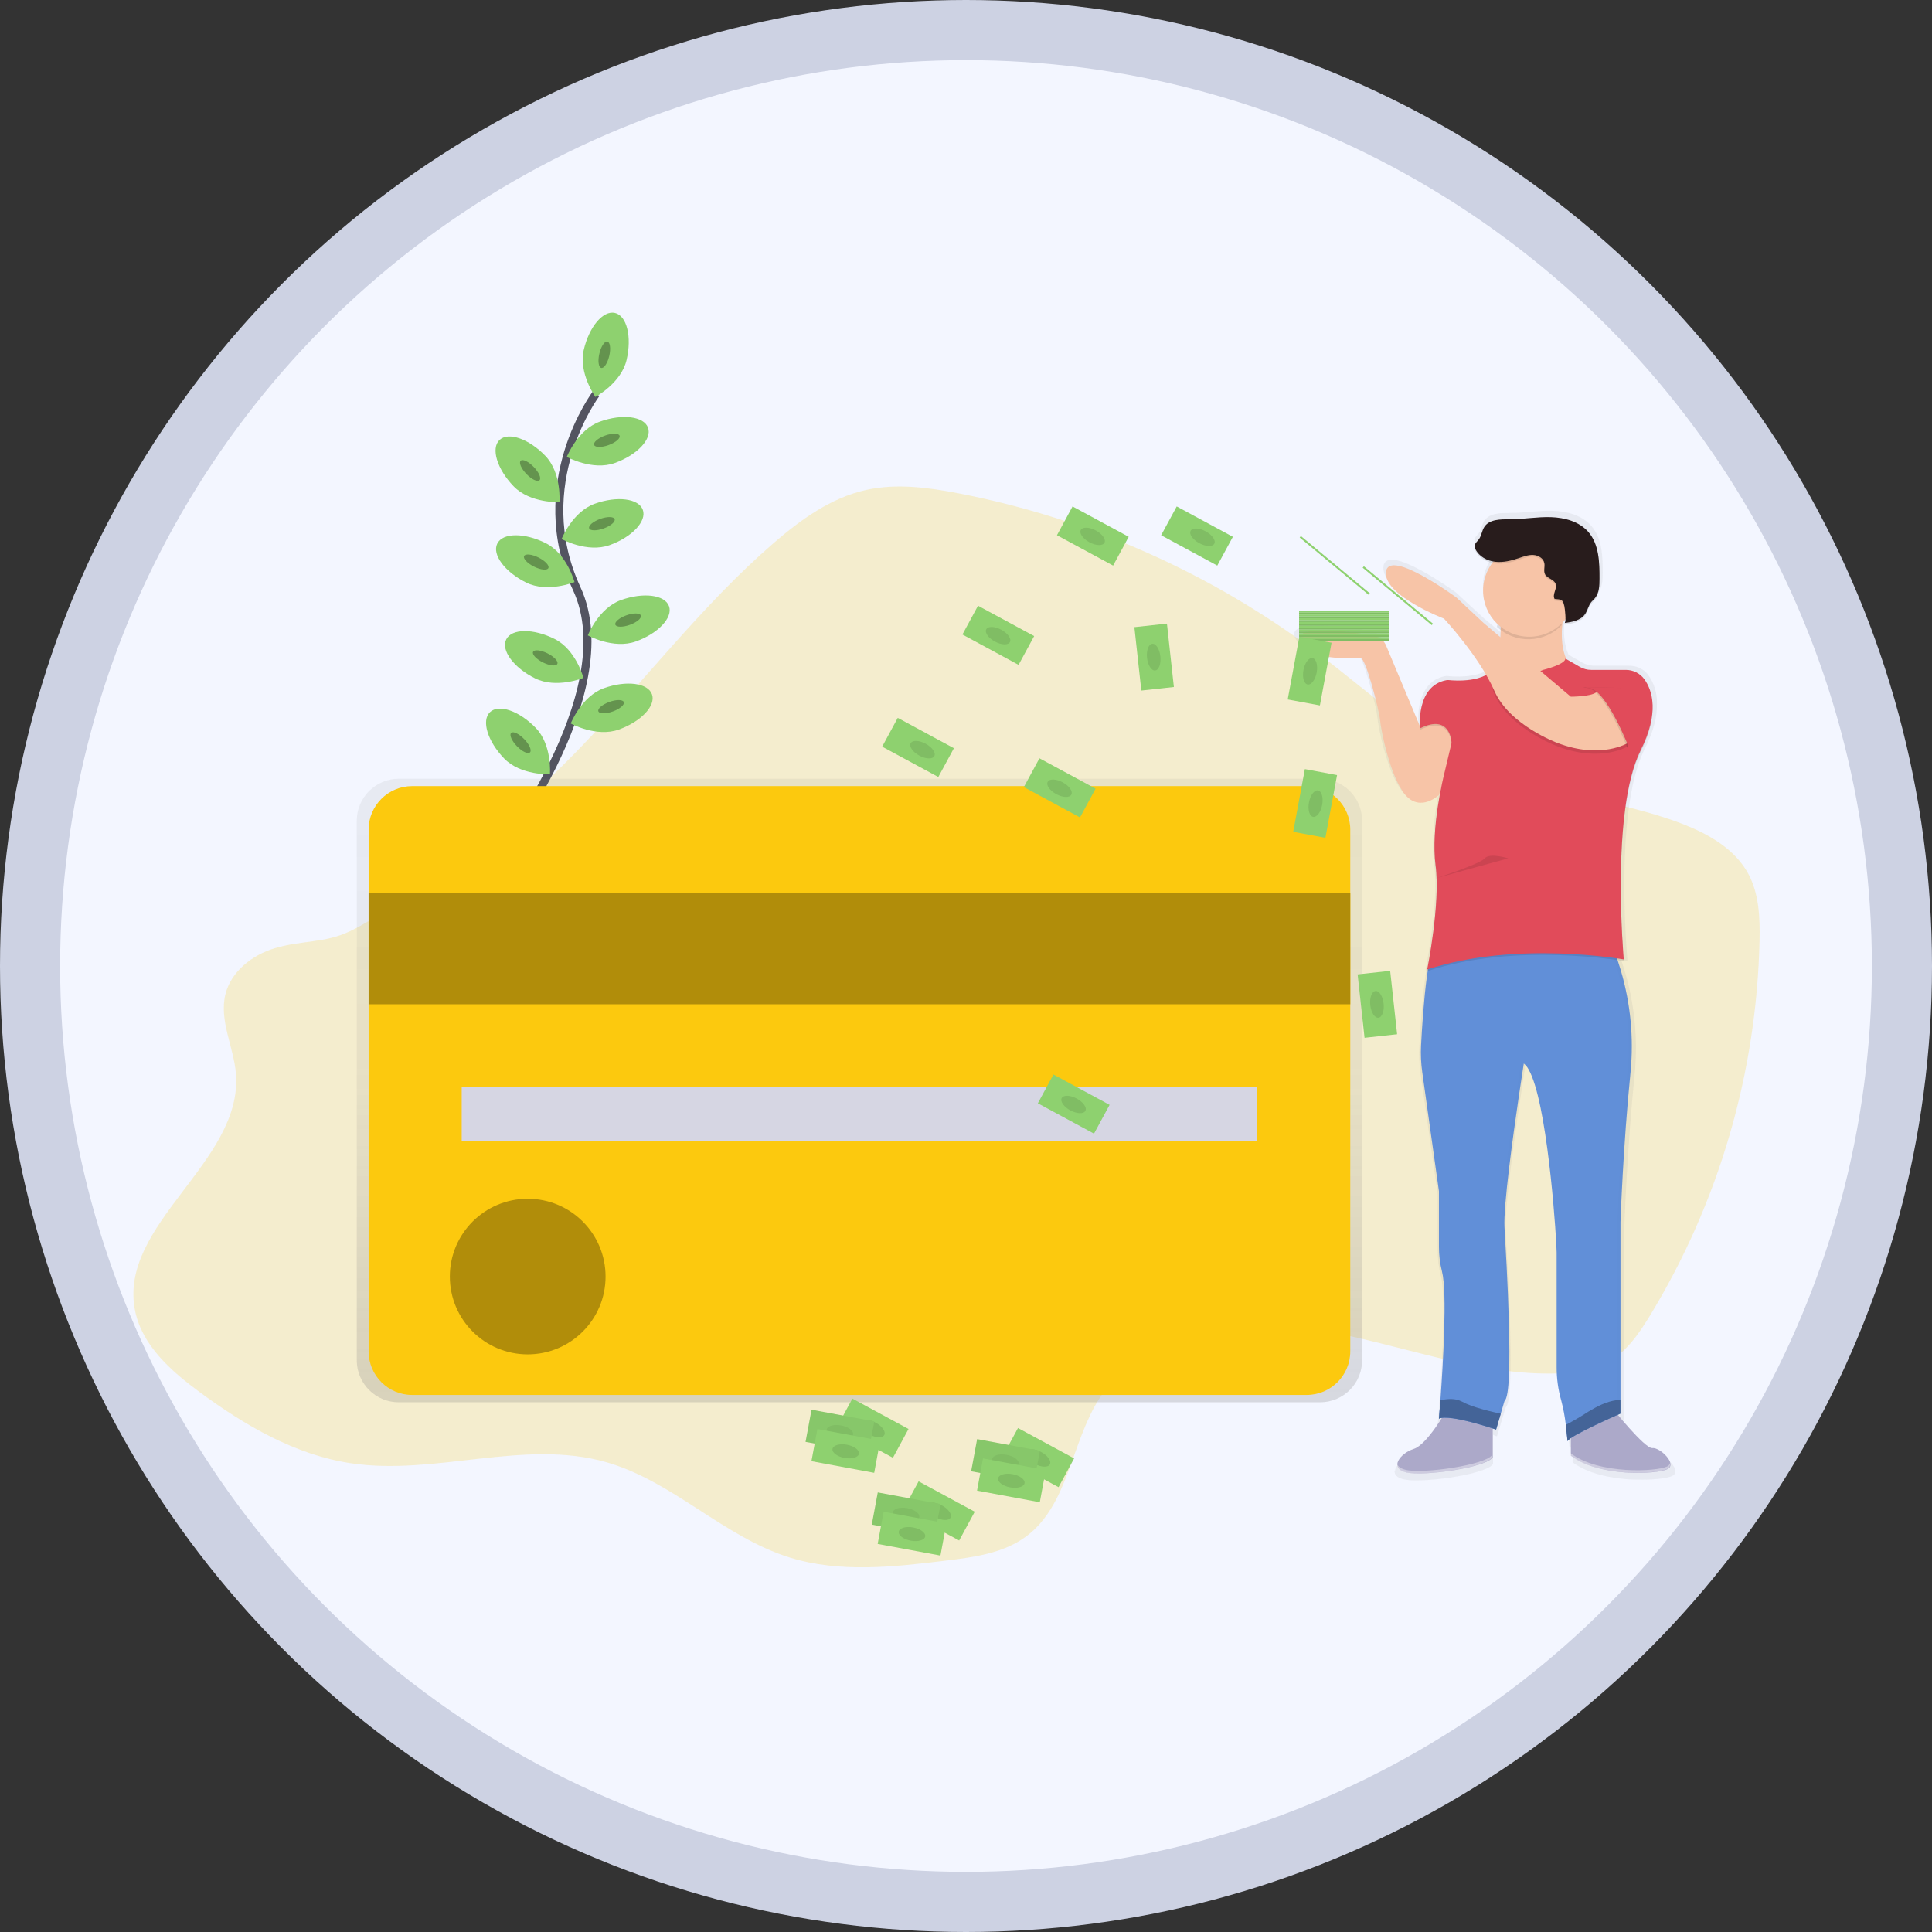<svg width="482" height="482" viewBox="0 0 482 482" fill="none" xmlns="http://www.w3.org/2000/svg">
<rect x="0" y="0" width="482" height="482" fill="#333333" stroke="none"/>
<circle cx="241" cy="241" r="233.5" fill="#F3F6FF" stroke="#CDD2E3" stroke-width="15"/>
<mask id="mask0" mask-type="alpha" maskUnits="userSpaceOnUse" x="15" y="15" width="452" height="452">
<circle cx="241" cy="241" r="226" fill="#F3F6FF"/>
</mask>
<g mask="url(#mask0)">
<g clip-path="url(#clip0)">
<path opacity="0.2" d="M68.51 236.576C62.894 238.272 57.637 242.376 56.234 248.071C54.63 254.616 58.33 261.213 58.865 267.932C60.592 289.949 29.247 305.483 33.718 327.109C35.494 335.709 42.67 342.034 49.742 347.26C61.07 355.605 73.639 362.978 87.558 365.058C108.684 368.221 130.758 358.926 151.292 364.8C167.855 369.54 180.529 383.43 196.978 388.556C209.498 392.459 222.988 390.921 235.995 389.34C243.01 388.49 250.357 387.509 256.017 383.303C266.538 375.475 267.2 360.016 274.245 348.938C285.126 331.854 308.984 328.498 328.988 331.819C348.992 335.139 368.418 343.313 388.685 342.647C393.016 342.503 397.453 341.916 401.232 339.791C405.826 337.211 408.93 332.664 411.675 328.165C428.827 299.94 438.242 267.701 438.974 234.688C439.092 229.016 438.89 223.097 436.22 218.09C432.845 211.756 426.098 207.967 419.382 205.417C403.253 199.285 385.436 198.282 369.632 191.365C354.389 184.693 342.044 172.993 328.769 162.965C302.315 143.022 271.653 129.377 239.121 123.072C231.497 121.6 223.584 120.548 216.009 122.248C207.28 124.206 199.757 129.642 192.993 135.495C174.996 151.063 160.573 170.272 143.989 187.334C132.548 199.101 120.09 209.836 106.76 219.413C100.622 223.833 94.099 229.081 87.26 232.349C80.999 235.337 75.129 234.583 68.51 236.576Z" fill="#FCC90E"/>
<path d="M148.728 98.212C148.728 98.212 131.784 120.697 143.905 146.906C156.027 173.115 122.779 215.226 122.779 215.226" stroke="#535461" stroke-width="2" stroke-miterlimit="10"/>
<path d="M156.325 89.797C154.979 95.584 148.539 99.031 148.539 99.031C148.539 99.031 144.287 93.095 145.633 87.309C146.979 81.522 150.455 77.387 153.419 78.075C156.382 78.762 157.671 84.01 156.325 89.797Z" fill="#8ED16F"/>
<path d="M151.999 88.788C152.423 86.972 152.213 85.371 151.532 85.212C150.85 85.054 149.955 86.398 149.531 88.215C149.108 90.031 149.318 91.633 149.999 91.791C150.681 91.95 151.576 90.605 151.999 88.788Z" fill="#8ED16F"/>
<path opacity="0.3" d="M151.999 88.788C152.423 86.972 152.213 85.371 151.532 85.212C150.85 85.054 149.955 86.398 149.531 88.215C149.108 90.031 149.318 91.633 149.999 91.791C150.681 91.95 151.576 90.605 151.999 88.788Z" fill="black"/>
<path d="M153.397 115.506C147.803 117.521 141.406 113.991 141.406 113.991C141.406 113.991 144.081 107.196 149.679 105.186C155.277 103.175 160.639 103.872 161.669 106.701C162.699 109.531 158.991 113.491 153.397 115.506Z" fill="#8ED16F"/>
<path d="M151.825 111.045C153.58 110.411 154.81 109.364 154.572 108.707C154.334 108.049 152.719 108.031 150.964 108.665C149.209 109.299 147.979 110.346 148.217 111.003C148.455 111.66 150.071 111.679 151.825 111.045Z" fill="#8ED16F"/>
<path opacity="0.3" d="M151.825 111.045C153.58 110.411 154.81 109.364 154.572 108.707C154.334 108.049 152.719 108.031 150.964 108.665C149.209 109.299 147.979 110.346 148.217 111.003C148.455 111.66 150.071 111.679 151.825 111.045Z" fill="black"/>
<path d="M152.095 135.994C146.501 138.009 140.104 134.479 140.104 134.479C140.104 134.479 142.779 127.684 148.377 125.674C153.975 123.663 159.337 124.36 160.367 127.189C161.397 130.019 157.689 133.984 152.095 135.994Z" fill="#8ED16F"/>
<path d="M150.588 131.842C152.345 131.211 153.576 130.165 153.339 129.507C153.102 128.849 151.486 128.828 149.73 129.46C147.974 130.092 146.742 131.137 146.979 131.795C147.216 132.453 148.832 132.474 150.588 131.842Z" fill="#8ED16F"/>
<path opacity="0.3" d="M150.588 131.842C152.345 131.211 153.576 130.165 153.339 129.507C153.102 128.849 151.486 128.828 149.73 129.46C147.974 130.092 146.742 131.137 146.979 131.795C147.216 132.453 148.832 132.474 150.588 131.842Z" fill="black"/>
<path d="M158.631 160.03C153.037 162.045 146.641 158.515 146.641 158.515C146.641 158.515 149.315 151.721 154.913 149.71C160.512 147.699 165.873 148.396 166.904 151.225C167.934 154.055 164.225 158.029 158.631 160.03Z" fill="#8ED16F"/>
<path d="M157.126 155.889C158.882 155.257 160.114 154.212 159.877 153.554C159.64 152.896 158.024 152.875 156.267 153.507C154.511 154.139 153.279 155.184 153.516 155.842C153.753 156.5 155.369 156.521 157.126 155.889Z" fill="#8ED16F"/>
<path opacity="0.3" d="M157.126 155.889C158.882 155.257 160.114 154.212 159.877 153.554C159.64 152.896 158.024 152.875 156.267 153.507C154.511 154.139 153.279 155.184 153.516 155.842C153.753 156.5 155.369 156.521 157.126 155.889Z" fill="black"/>
<path d="M154.379 182.012C148.785 184.027 142.388 180.496 142.388 180.496C142.388 180.496 145.063 173.702 150.661 171.691C156.259 169.681 161.621 170.377 162.651 173.207C163.681 176.037 159.977 180.001 154.379 182.012Z" fill="#8ED16F"/>
<path d="M152.885 177.497C154.64 176.863 155.87 175.816 155.632 175.159C155.394 174.502 153.778 174.483 152.024 175.117C150.269 175.752 149.039 176.798 149.277 177.456C149.515 178.113 151.13 178.132 152.885 177.497Z" fill="#8ED16F"/>
<path opacity="0.3" d="M152.885 177.497C154.64 176.863 155.87 175.816 155.632 175.159C155.394 174.502 153.778 174.483 152.024 175.117C150.269 175.752 149.039 176.798 149.277 177.456C149.515 178.113 151.13 178.132 152.885 177.497Z" fill="black"/>
<path d="M128.141 121.328C132.27 125.604 139.57 125.271 139.57 125.271C139.57 125.271 140.17 117.995 136.04 113.719C131.911 109.444 126.795 107.683 124.611 109.777C122.428 111.871 124.011 117.053 128.141 121.328Z" fill="#8ED16F"/>
<path d="M134.595 119.811C135.099 119.325 134.456 117.844 133.159 116.502C131.863 115.16 130.403 114.465 129.9 114.951C129.397 115.437 130.04 116.918 131.336 118.26C132.633 119.602 134.092 120.296 134.595 119.811Z" fill="#8ED16F"/>
<path opacity="0.3" d="M134.595 119.811C135.099 119.325 134.456 117.844 133.159 116.502C131.863 115.16 130.403 114.465 129.9 114.951C129.397 115.437 130.04 116.918 131.336 118.26C132.633 119.602 134.092 120.296 134.595 119.811Z" fill="black"/>
<path d="M125.769 189.223C129.898 193.498 137.198 193.165 137.198 193.165C137.198 193.165 137.798 185.889 133.669 181.613C129.539 177.338 124.423 175.577 122.24 177.671C120.056 179.765 121.639 184.947 125.769 189.223Z" fill="#8ED16F"/>
<path d="M132.217 187.711C132.721 187.226 132.078 185.744 130.781 184.402C129.485 183.06 128.026 182.366 127.522 182.851C127.019 183.337 127.662 184.819 128.958 186.161C130.255 187.503 131.714 188.197 132.217 187.711Z" fill="#8ED16F"/>
<path opacity="0.3" d="M132.217 187.711C132.721 187.226 132.078 185.744 130.781 184.402C129.485 183.06 128.026 182.366 127.522 182.851C127.019 183.337 127.662 184.819 128.958 186.161C130.255 187.503 131.714 188.197 132.217 187.711Z" fill="black"/>
<path d="M131.244 145.325C136.566 147.979 143.331 145.22 143.331 145.22C143.331 145.22 141.468 138.163 136.15 135.508C130.832 132.853 125.418 132.88 124.063 135.613C122.709 138.347 125.922 142.67 131.244 145.325Z" fill="#8ED16F"/>
<path d="M136.807 141.73C137.12 141.104 136.019 139.922 134.348 139.089C132.678 138.256 131.071 138.088 130.758 138.714C130.446 139.34 131.547 140.522 133.217 141.355C134.887 142.188 136.495 142.356 136.807 141.73Z" fill="#8ED16F"/>
<path opacity="0.3" d="M136.807 141.73C137.12 141.104 136.019 139.922 134.348 139.089C132.678 138.256 131.071 138.088 130.758 138.714C130.446 139.34 131.547 140.522 133.217 141.355C134.887 142.188 136.495 142.356 136.807 141.73Z" fill="black"/>
<path d="M133.476 169.23C138.798 171.884 145.562 169.124 145.562 169.124C145.562 169.124 143.699 162.067 138.381 159.413C133.064 156.758 127.649 156.784 126.295 159.518C124.94 162.251 128.176 166.601 133.476 169.23Z" fill="#8ED16F"/>
<path d="M139.041 165.638C139.353 165.012 138.252 163.83 136.582 162.997C134.912 162.164 133.304 161.996 132.992 162.622C132.679 163.247 133.78 164.43 135.45 165.263C137.121 166.096 138.728 166.264 139.041 165.638Z" fill="#8ED16F"/>
<path opacity="0.3" d="M139.041 165.638C139.353 165.012 138.252 163.83 136.582 162.997C134.912 162.164 133.304 161.996 132.992 162.622C132.679 163.247 133.78 164.43 135.45 165.263C137.121 166.096 138.728 166.264 139.041 165.638Z" fill="black"/>
<path d="M329.352 194.286H99.482C96.705 194.286 94.041 195.389 92.077 197.352C90.112 199.314 89.009 201.976 89.009 204.752V339.379C89.009 342.155 90.112 344.817 92.077 346.779C94.041 348.742 96.705 349.845 99.482 349.845H329.352C332.13 349.845 334.794 348.742 336.758 346.779C338.722 344.817 339.826 342.155 339.826 339.379V204.752C339.826 201.976 338.722 199.314 336.758 197.352C334.794 195.389 332.13 194.286 329.352 194.286V194.286Z" fill="url(#paint0_linear)"/>
<path d="M325.994 196.118H102.836C96.829 196.118 91.96 200.983 91.96 206.986V337.145C91.96 343.148 96.829 348.014 102.836 348.014H325.994C332.001 348.014 336.871 343.148 336.871 337.145V206.986C336.871 200.983 332.001 196.118 325.994 196.118Z" fill="#FCC90E"/>
<path d="M336.871 222.699H91.96V250.546H336.871V222.699Z" fill="#FCC90E"/>
<path opacity="0.3" d="M336.871 222.699H91.96V250.546H336.871V222.699Z" fill="black"/>
<path d="M313.649 271.222H115.186V284.723H313.649V271.222Z" fill="#D6D6E3"/>
<path d="M131.652 337.89C142.38 337.89 151.077 329.2 151.077 318.48C151.077 307.76 142.38 299.07 131.652 299.07C120.924 299.07 112.227 307.76 112.227 318.48C112.227 329.2 120.924 337.89 131.652 337.89Z" fill="#FCC90E"/>
<path opacity="0.3" d="M131.652 337.89C142.38 337.89 151.077 329.2 151.077 318.48C151.077 307.76 142.38 299.07 131.652 299.07C120.924 299.07 112.227 307.76 112.227 318.48C112.227 329.2 120.924 337.89 131.652 337.89Z" fill="black"/>
<path d="M322.947 158.664C323.261 159.654 323.927 160.496 324.819 161.029C328.848 163.688 337.607 163.123 338.659 163.123C338.883 163.123 339.177 163.522 339.501 164.192C341.049 167.381 343.447 176.729 343.609 178.832C343.824 181.377 346.191 193.288 350.067 197.725C350.185 197.861 350.303 197.988 350.417 198.106C354.218 201.922 358.677 197.725 358.677 197.725L359.317 195.504C359.137 196.38 358.935 197.401 358.734 198.544C358.633 199.118 358.532 199.727 358.436 200.354C357.858 203.883 357.555 207.452 357.528 211.029C357.518 212.328 357.574 213.626 357.695 214.919C357.73 215.278 357.769 215.633 357.817 215.979C358.015 217.554 358.112 219.14 358.107 220.728C358.072 230.154 355.665 241.881 355.665 241.881L355.757 241.851C355.7 242.144 355.665 242.289 355.665 242.289L355.805 242.245C355.738 242.68 355.674 243.125 355.612 243.581C354.797 249.495 354.328 256.854 354.104 261.103C353.989 263.345 354.088 265.592 354.402 267.814L358.681 297.913V311.931C358.667 314.055 358.926 316.172 359.453 318.23C360.847 323.526 359.698 342.012 359.054 350.782C358.874 353.174 358.734 354.847 358.694 355.329V355.474L358.817 355.425C358.817 355.526 358.817 355.579 358.817 355.579C359 355.501 359.191 355.445 359.387 355.412C357.69 358.041 354.617 362.386 352.254 363.118C350.862 363.542 349.623 364.362 348.69 365.479L348.629 365.562L348.541 365.685C348.249 366.075 348.071 366.539 348.028 367.025C347.994 366.942 347.967 366.855 347.949 366.767C347.769 367.744 348.357 368.637 350.202 369.071C351.278 369.276 352.374 369.364 353.469 369.334C359.869 369.334 371.228 367.367 372.482 365.251V357.953L372.688 358.019V358.084L373.473 358.343L375.625 351.124C378.207 349.214 376.064 315.032 375.625 307.178C375.231 300.02 379.663 271.546 380.448 266.531L380.342 266.404L380.461 265.672C380.619 265.787 380.765 265.916 380.899 266.058C381.157 266.363 381.381 266.695 381.57 267.048C381.94 267.674 382.259 268.331 382.521 269.01C386.853 279.804 388.803 310.669 388.803 313.438V342.463C388.794 345.328 389.193 348.179 389.987 350.931C390.385 352.379 390.692 353.851 390.908 355.338C391 355.92 391.079 356.499 391.153 357.051C391.228 357.603 391.302 358.233 391.359 358.75C391.359 358.886 391.39 359.018 391.403 359.14C391.416 359.263 391.403 359.258 391.403 359.32C391.521 360.463 391.583 361.212 391.583 361.212C391.599 361.149 391.629 361.091 391.671 361.041L391.692 361.317C391.723 361.213 391.782 361.119 391.863 361.046C392.042 360.871 392.235 360.713 392.442 360.573V364.261L392.337 364.182V364.817C396.8 368.182 404.064 369.198 409.641 369.159C413.257 369.159 416.186 368.72 417.203 368.212C418.658 367.498 417.86 365.834 416.537 364.559C415.511 363.569 414.174 362.807 413.327 362.903C411.916 363.056 407.089 357.594 404.559 354.602L404.844 354.475L405.248 354.3V305.903C405.248 305.903 405.897 286.795 407.83 267.897C408.747 258.371 407.619 248.759 404.52 239.704L404.459 239.525L405.046 239.617C405.669 239.713 406.002 239.77 406.002 239.77C406.002 239.77 406.002 239.621 405.962 239.332H406.002C406.002 239.332 405.248 231.136 405.239 220.841C405.239 209.172 406.225 194.944 410.307 186.892C412.657 182.257 413.441 178.569 413.376 175.66C413.478 173.101 412.741 170.578 411.276 168.476C410.661 167.63 409.826 166.969 408.86 166.566L408.777 166.518H408.733C408.028 166.233 407.275 166.084 406.515 166.08H397.699C396.678 166.081 395.675 165.817 394.788 165.313L391.337 163.36C390.189 160.85 390.022 157.739 390.268 154.822C390.268 154.59 390.311 154.358 390.333 154.13L390.583 153.867C390.776 153.661 390.956 153.429 391.131 153.232C391.127 153.405 391.114 153.577 391.092 153.749C391.048 154.025 390.973 154.187 390.855 154.222C392.74 153.977 394.845 153.604 396.002 152.15C396.05 152.093 396.094 152.032 396.138 151.97C396.48 151.417 396.763 150.83 396.984 150.218C397.146 149.8 397.363 149.405 397.628 149.044C397.918 148.667 398.295 148.361 398.606 148.001L398.659 147.94C399.768 146.626 399.829 144.742 399.842 143.025C399.864 138.855 399.741 134.264 396.949 131.136C394.63 128.534 390.93 127.549 387.418 127.435C383.907 127.321 380.404 127.952 376.897 127.969C374.512 127.969 371.636 127.93 370.321 129.901C369.676 130.869 369.597 132.135 368.896 133.064C368.492 133.598 367.874 134.058 367.839 134.724C367.835 135.031 367.914 135.334 368.067 135.6V135.631C368.918 137.304 370.724 138.347 372.609 138.675C372.29 139.058 371.997 139.462 371.732 139.884C370.581 141.723 369.973 143.849 369.979 146.017C369.979 146.271 369.979 146.521 370.005 146.77C370.201 149.716 371.515 152.475 373.679 154.485C373.644 154.73 373.609 154.975 373.569 155.216L373.648 155.286C373.896 155.511 374.155 155.724 374.424 155.926L374.52 156C374.52 156.154 374.52 156.307 374.52 156.438C374.52 156.692 374.52 156.951 374.494 157.201C374.468 157.45 374.494 157.604 374.468 157.805L374.411 157.757L370.128 154.182L363.24 147.813C363.24 147.813 346.02 135.289 345.156 141.242C345.052 142.3 345.344 143.358 345.976 144.212C349.137 149.031 360.005 153.131 360.005 153.131C360.005 153.131 366.485 159.978 370.82 167.359C370.667 167.442 370.513 167.521 370.351 167.596C366.493 169.387 360.864 168.629 360.864 168.629C354.363 169.641 353.775 176.76 353.81 179.638C353.81 179.774 353.81 179.905 353.81 180.023C353.81 180.142 353.81 180.168 353.81 180.234L345.183 159.991L345.156 159.93C344.875 159.271 344.432 158.693 343.868 158.251C343.304 157.808 342.637 157.515 341.93 157.398C336.161 156.43 321.742 154.41 322.947 158.664ZM359.067 355.351C359.193 355.321 359.32 355.298 359.448 355.281L359.409 355.342L359.067 355.351Z" fill="url(#paint1_linear)"/>
<path d="M402.174 351.211C402.174 351.211 410.346 361.475 412.236 361.265C414.125 361.054 418.522 365.242 416.01 366.521C413.498 367.801 399.036 368.615 391.898 363.17V354.965L402.174 351.211Z" fill="#ACA9C9"/>
<path d="M360.882 351.838C360.882 351.838 356.059 360.424 352.71 361.475C349.361 362.526 346.423 366.294 350.825 367.341C355.226 368.388 370.947 366.083 372.412 363.569V352.464L360.882 351.838Z" fill="#ACA9C9"/>
<path d="M354.828 267.49L358.992 297.181V310.985C358.98 313.079 359.233 315.166 359.746 317.196C361.105 322.422 359.987 340.654 359.356 349.306C359.15 352.127 358.992 353.932 358.992 353.932C361.715 352.674 373.245 356.652 373.245 356.652L374.411 352.688L375.34 349.534C377.857 347.65 375.779 313.933 375.34 306.166C375.055 300.861 377.423 283.663 378.939 273.356C379.378 270.443 379.733 268.099 379.948 266.688C380.084 265.812 380.158 265.326 380.158 265.326C380.62 265.702 381.004 266.165 381.289 266.688C381.65 267.307 381.959 267.955 382.214 268.625C386.432 279.274 388.352 309.719 388.352 312.43V341.062C388.343 343.886 388.731 346.698 389.505 349.415C390.024 351.397 390.403 353.413 390.64 355.447C390.938 357.721 391.079 359.552 391.079 359.552C391.289 358.295 404.283 352.639 404.283 352.639V304.891C404.283 304.891 404.91 286.055 406.8 267.402C407.612 258.918 406.793 250.357 404.388 242.179C403.867 240.396 403.345 238.885 402.894 237.689C402.126 235.652 401.578 234.526 401.578 234.526H358.773C358.054 234.662 357.458 236.108 356.919 238.302C356.568 239.774 356.261 241.579 355.994 243.559C355.2 249.39 354.744 256.648 354.525 260.845C354.414 263.064 354.516 265.29 354.828 267.49V267.49Z" fill="#618FD8"/>
<g opacity="0.1">
<path opacity="0.1" d="M403.529 352.775V305.027C403.529 305.027 404.156 286.191 406.046 267.538C407.935 248.886 400.785 234.658 400.785 234.658H401.622C401.622 234.658 408.746 248.899 406.883 267.538C405.02 286.177 404.367 305.027 404.367 305.027V352.775C404.367 352.775 391.372 358.431 391.162 359.688C391.162 359.688 391.162 359.407 391.096 358.925C393.928 356.959 403.529 352.775 403.529 352.775Z" fill="black"/>
<path opacity="0.1" d="M360.25 353.8C359.855 353.808 359.464 353.889 359.097 354.037V353.827C359.48 353.788 359.866 353.779 360.25 353.8V353.8Z" fill="black"/>
<path opacity="0.1" d="M374.608 349.639C377.124 347.755 375.046 314.038 374.608 306.271C374.17 298.504 379.43 265.436 379.43 265.436C379.706 265.648 379.949 265.899 380.154 266.18C379.382 271.122 375.068 299.214 375.45 306.271C375.888 314.02 377.966 347.738 375.45 349.639L373.354 356.757L372.591 356.503L374.608 349.639Z" fill="black"/>
</g>
<path d="M363.394 182.831L359.01 198.33C359.01 198.33 354.398 202.71 350.628 198.33C346.857 193.949 344.534 182.205 344.306 179.69C344.078 177.176 340.742 164.192 339.484 164.192C338.225 164.192 325.652 165.029 324.183 159.811C323.009 155.615 337.046 157.621 342.666 158.563C343.358 158.681 344.01 158.971 344.559 159.408C345.109 159.844 345.539 160.413 345.81 161.06L354.429 181.627C354.429 181.627 358.992 176.339 363.394 182.831Z" fill="#F7C4A7"/>
<path d="M391.688 146.81C391.688 146.81 386.239 162.098 393.157 167.543C400.075 172.988 368.418 174.456 368.418 174.456L372.714 170.373C372.714 170.373 375.752 158.331 373.657 148.277L391.688 146.81Z" fill="#F7C4A7"/>
<path opacity="0.1" d="M384.981 167.543C384.981 167.543 390.535 166.181 390.535 164.718L395.458 167.543H407.826C407.826 167.543 416.839 172.568 409.294 187.65C401.749 202.732 405.103 239.779 405.103 239.779C405.103 239.779 378.277 234.96 356.059 242.293C356.059 242.293 359.413 225.748 358.155 216.325C356.897 206.902 360.251 193.708 360.251 193.708L362.136 185.749C362.136 185.749 362.03 178.302 354.275 182.082C354.275 182.082 353.122 171.297 361.088 170.04C361.088 170.04 370.294 171.297 373.034 166.689C373.034 166.706 379.115 170.268 384.981 167.543Z" fill="black"/>
<path d="M384.981 167.127C384.981 167.127 390.535 165.765 390.535 164.301L394.143 166.373C395.005 166.867 395.981 167.127 396.975 167.127H405.625C406.529 167.124 407.421 167.337 408.226 167.746C409.032 168.156 409.729 168.752 410.259 169.484C412.245 172.274 414.024 177.776 409.294 187.234C401.749 202.312 405.103 239.362 405.103 239.362C405.103 239.362 378.277 234.544 356.059 241.877C356.059 241.877 359.413 225.331 358.155 215.909C356.897 206.486 360.25 193.323 360.25 193.323L362.136 185.363C362.136 185.363 362.03 177.916 354.275 181.697C354.275 181.697 353.153 171.21 360.759 169.711C360.97 169.664 361.188 169.65 361.403 169.668C363.03 169.838 370.61 170.386 373.039 166.281C373.034 166.286 379.115 169.847 384.981 167.127Z" fill="#E14B5A"/>
<path opacity="0.1" d="M406.151 186.182C406.151 186.182 399.443 190.37 388.545 186.182C388.545 186.182 376.598 181.802 372.824 173.198C369.049 164.595 391.894 174.666 391.894 174.666C391.894 174.666 396.716 174.666 398.181 173.619C399.645 172.572 409.921 181.574 406.151 186.182Z" fill="black"/>
<path d="M406.151 185.346C406.151 185.346 399.443 189.533 388.545 185.346C388.545 185.346 376.598 180.965 372.824 172.362C369.049 163.758 360.25 154.336 360.25 154.336C360.25 154.336 344.95 148.47 345.783 142.609C346.616 136.748 363.389 149.101 363.389 149.101L370.097 155.383L391.894 173.812C391.894 173.812 396.716 173.812 398.181 172.765C399.645 171.718 409.921 180.737 406.151 185.346Z" fill="#F7C4A7"/>
<path opacity="0.1" d="M373.455 148.904L391.478 147.436C390.551 150.205 389.921 153.064 389.597 155.965C387.502 158.136 384.637 159.398 381.62 159.48C378.603 159.562 375.674 158.457 373.464 156.403C373.923 153.924 373.92 151.382 373.455 148.904V148.904Z" fill="black"/>
<path d="M381.526 158.852C387.891 158.852 393.052 153.696 393.052 147.336C393.052 140.975 387.891 135.819 381.526 135.819C375.161 135.819 370 140.975 370 147.336C370 153.696 375.161 158.852 381.526 158.852Z" fill="#F7C4A7"/>
<path opacity="0.1" d="M387.852 149.837C387.177 148.724 388.549 147.274 388.098 146.056C387.681 144.935 386.024 144.742 385.467 143.695C385.029 142.85 385.467 141.812 385.292 140.879C385.042 139.674 383.744 138.925 382.512 138.864C381.281 138.802 380.092 139.262 378.922 139.656C377.015 140.3 375.007 140.795 373.008 140.568C371.009 140.34 369.014 139.253 368.124 137.471C367.979 137.211 367.902 136.918 367.901 136.621C367.936 135.964 368.541 135.512 368.931 134.987C369.615 134.071 369.694 132.823 370.316 131.868C371.588 129.923 374.38 129.971 376.704 129.962C380.123 129.962 383.525 129.323 386.945 129.437C390.364 129.55 393.959 130.519 396.226 133.086C398.944 136.174 399.066 140.695 399.044 144.812C399.044 146.508 398.974 148.352 397.891 149.662C397.576 150.043 397.19 150.358 396.888 150.748C396.23 151.624 396.055 152.746 395.436 153.635C394.34 155.216 392.201 155.602 390.294 155.856C390.855 155.781 390.39 152.027 390.294 151.681C389.926 149.955 389.527 149.99 387.852 149.837Z" fill="black"/>
<path d="M387.852 149.421C387.177 148.308 388.549 146.858 388.098 145.64C387.681 144.519 386.024 144.326 385.467 143.279C385.029 142.434 385.467 141.396 385.292 140.462C385.042 139.258 383.744 138.509 382.512 138.447C381.281 138.386 380.092 138.846 378.922 139.24C377.015 139.884 375.007 140.379 373.008 140.151C371.009 139.924 369.014 138.837 368.124 137.054C367.979 136.795 367.902 136.502 367.901 136.205C367.936 135.547 368.541 135.096 368.931 134.571C369.615 133.655 369.694 132.407 370.316 131.452C371.588 129.507 374.38 129.555 376.704 129.546C380.123 129.546 383.525 128.907 386.945 129.02C390.364 129.134 393.959 130.102 396.226 132.669C398.944 135.758 399.066 140.278 399.044 144.396C399.044 146.091 398.974 147.936 397.891 149.245C397.576 149.627 397.19 149.942 396.888 150.332C396.23 151.208 396.055 152.329 395.436 153.219C394.34 154.8 392.201 155.186 390.294 155.44C390.855 155.365 390.39 151.611 390.294 151.265C389.926 149.517 389.527 149.57 387.852 149.421Z" fill="#281C1C"/>
<path opacity="0.1" d="M406.046 186.708C406.046 186.708 400.386 172.046 395.984 171.63C391.583 171.214 404.367 171.63 404.367 171.63L408.558 179.169L406.046 186.708Z" fill="black"/>
<path d="M406.466 186.708C406.466 186.708 400.807 172.046 396.405 171.63C392.004 171.214 404.787 171.63 404.787 171.63L408.978 179.169L406.466 186.708Z" fill="#E14B5A"/>
<path d="M390.623 355.482C390.921 357.756 391.061 359.587 391.061 359.587C391.272 358.33 404.266 352.674 404.266 352.674V349.271C403.935 349.258 403.603 349.275 403.275 349.319C400.754 349.656 398.418 350.878 396.261 352.184C394.439 353.379 392.557 354.48 390.623 355.482V355.482Z" fill="#618FD8"/>
<path opacity="0.3" d="M390.623 355.482C390.921 357.756 391.061 359.587 391.061 359.587C391.272 358.33 404.266 352.674 404.266 352.674V349.271C403.935 349.258 403.603 349.275 403.275 349.319C400.754 349.656 398.418 350.878 396.261 352.184C394.439 353.379 392.557 354.48 390.623 355.482V355.482Z" fill="black"/>
<path d="M358.992 353.932C361.715 352.674 373.244 356.652 373.244 356.652L374.411 352.688C372.398 352.28 370.399 351.772 368.435 351.168C367.518 350.902 366.622 350.571 365.752 350.178C365.172 349.868 364.575 349.59 363.964 349.345C362.46 348.828 360.895 349.047 359.352 349.306C359.15 352.127 358.992 353.932 358.992 353.932Z" fill="#618FD8"/>
<path opacity="0.3" d="M358.992 353.932C361.715 352.674 373.244 356.652 373.244 356.652L374.411 352.688C372.398 352.28 370.399 351.772 368.435 351.168C367.518 350.902 366.622 350.571 365.752 350.178C365.172 349.868 364.575 349.59 363.964 349.345C362.46 348.828 360.895 349.047 359.352 349.306C359.15 352.127 358.992 353.932 358.992 353.932Z" fill="black"/>
<path opacity="0.4" d="M415.896 365.869C416.072 365.794 416.228 365.68 416.352 365.536C416.477 365.391 416.567 365.221 416.615 365.036C416.693 365.325 416.664 365.633 416.531 365.901C416.399 366.17 416.173 366.381 415.896 366.495C413.38 367.752 398.922 368.589 391.784 363.144V362.518C398.922 367.963 413.38 367.126 415.896 365.869Z" fill="white"/>
<path opacity="0.4" d="M350.715 366.705C355.099 367.752 370.838 365.448 372.302 362.934V363.56C370.833 366.075 355.117 368.379 350.715 367.332C348.918 366.894 348.344 366.018 348.523 365.058C348.664 365.768 349.321 366.355 350.715 366.705Z" fill="white"/>
<path opacity="0.1" d="M376.283 214.144C376.283 214.144 371.671 212.676 370.412 214.144C369.154 215.611 358.4 219.05 358.4 219.05" fill="black"/>
<path d="M324.1 156.6H346.524V156.127H324.1V156.6Z" fill="#8ED16F"/>
<path d="M324.1 157.074H346.524V156.6H324.1V157.074Z" fill="#8ED16F"/>
<path opacity="0.1" d="M324.1 157.074H346.524V156.6H324.1V157.074Z" fill="black"/>
<path d="M324.1 157.547H346.524V157.074H324.1V157.547Z" fill="#8ED16F"/>
<path d="M324.1 158.015H346.524V157.542H324.1V158.015Z" fill="#8ED16F"/>
<path opacity="0.1" d="M324.1 158.015H346.524V157.542H324.1V158.015Z" fill="black"/>
<path d="M324.1 158.488H346.524V158.015H324.1V158.488Z" fill="#8ED16F"/>
<path d="M324.1 158.957H346.524V158.484H324.1V158.957Z" fill="#8ED16F"/>
<path opacity="0.1" d="M324.1 158.957H346.524V158.484H324.1V158.957Z" fill="black"/>
<path d="M324.1 159.43H346.524V158.957H324.1V159.43Z" fill="#8ED16F"/>
<path d="M324.1 159.899H346.524V159.426H324.1V159.899Z" fill="#8ED16F"/>
<path opacity="0.1" d="M324.1 159.899H346.524V159.426H324.1V159.899Z" fill="black"/>
<path d="M324.1 152.833H346.524V152.36H324.1V152.833Z" fill="#8ED16F"/>
<path d="M339.961 141.632L357.202 155.96L357.505 155.596L340.264 141.269L339.961 141.632Z" fill="#8ED16F"/>
<path d="M324.243 134.094L341.483 148.422L341.786 148.058L324.546 133.73L324.243 134.094Z" fill="#8ED16F"/>
<path d="M324.1 153.302H346.524V152.829H324.1V153.302Z" fill="#8ED16F"/>
<path opacity="0.1" d="M324.1 153.302H346.524V152.829H324.1V153.302Z" fill="black"/>
<path d="M324.1 153.779H346.524V153.306H324.1V153.779Z" fill="#8ED16F"/>
<path d="M324.1 154.248H346.524V153.775H324.1V154.248Z" fill="#8ED16F"/>
<path opacity="0.1" d="M324.1 154.248H346.524V153.775H324.1V154.248Z" fill="black"/>
<path d="M324.1 154.717H346.524V154.244H324.1V154.717Z" fill="#8ED16F"/>
<path d="M324.1 155.19H346.524V154.717H324.1V155.19Z" fill="#8ED16F"/>
<path opacity="0.1" d="M324.1 155.19H346.524V154.717H324.1V155.19Z" fill="black"/>
<path d="M324.1 155.659H346.524V155.186H324.1V155.659Z" fill="#8ED16F"/>
<path d="M324.1 156.132H346.524V155.659H324.1V156.132Z" fill="#8ED16F"/>
<path opacity="0.1" d="M324.1 156.132H346.524V155.659H324.1V156.132Z" fill="black"/>
<path d="M321.258 174.501L329.292 175.991L332.2 160.344L324.166 158.854L321.258 174.501Z" fill="#8ED16F"/>
<path d="M328.487 167.778C328.826 165.958 328.363 164.346 327.453 164.178C326.544 164.009 325.533 165.347 325.194 167.167C324.856 168.987 325.319 170.598 326.229 170.767C327.138 170.936 328.149 169.598 328.487 167.778Z" fill="#8ED16F"/>
<path opacity="0.1" d="M328.487 167.778C328.826 165.958 328.363 164.346 327.453 164.178C326.544 164.009 325.533 165.347 325.194 167.167C324.856 168.987 325.319 170.598 326.229 170.767C327.138 170.936 328.149 169.598 328.487 167.778Z" fill="black"/>
<path d="M322.633 207.527L330.667 209.018L333.575 193.371L325.541 191.88L322.633 207.527Z" fill="#8ED16F"/>
<path d="M329.858 200.801C330.196 198.981 329.733 197.369 328.824 197.201C327.914 197.032 326.903 198.37 326.565 200.19C326.227 202.01 326.69 203.622 327.599 203.79C328.508 203.959 329.52 202.621 329.858 200.801Z" fill="#8ED16F"/>
<path opacity="0.1" d="M329.858 200.801C330.196 198.981 329.733 197.369 328.824 197.201C327.914 197.032 326.903 198.37 326.565 200.19C326.227 202.01 326.69 203.622 327.599 203.79C328.508 203.959 329.52 202.621 329.858 200.801Z" fill="black"/>
<path d="M293.573 126.349L289.684 133.53L303.691 141.104L307.581 133.923L293.573 126.349Z" fill="#8ED16F"/>
<path d="M302.947 135.643C303.391 134.83 302.43 133.45 300.8 132.562C299.17 131.673 297.489 131.613 297.045 132.426C296.601 133.239 297.562 134.619 299.192 135.507C300.822 136.395 302.503 136.456 302.947 135.643Z" fill="#8ED16F"/>
<path opacity="0.1" d="M302.947 135.643C303.391 134.83 302.43 133.45 300.8 132.562C299.17 131.673 297.489 131.613 297.045 132.426C296.601 133.239 297.562 134.619 299.192 135.507C300.822 136.395 302.503 136.456 302.947 135.643Z" fill="black"/>
<path d="M262.816 268.07L258.927 275.251L272.934 282.826L276.823 275.644L262.816 268.07Z" fill="#8ED16F"/>
<path d="M270.779 277.139C271.22 276.326 270.256 274.953 268.627 274.072C266.998 273.191 265.32 273.136 264.88 273.949C264.44 274.762 265.404 276.135 267.033 277.016C268.662 277.896 270.339 277.952 270.779 277.139Z" fill="#8ED16F"/>
<path opacity="0.1" d="M270.779 277.139C271.22 276.326 270.256 274.953 268.627 274.072C266.998 273.191 265.32 273.136 264.88 273.949C264.44 274.762 265.404 276.135 267.033 277.016C268.662 277.896 270.339 277.952 270.779 277.139Z" fill="black"/>
<path d="M243.998 151.117L240.109 158.298L254.116 165.872L258.005 158.691L243.998 151.117Z" fill="#8ED16F"/>
<path d="M251.957 160.179C252.398 159.366 251.434 157.993 249.805 157.112C248.176 156.231 246.498 156.176 246.058 156.989C245.618 157.802 246.582 159.175 248.211 160.056C249.84 160.937 251.517 160.992 251.957 160.179Z" fill="#8ED16F"/>
<path opacity="0.1" d="M251.957 160.179C252.398 159.366 251.434 157.993 249.805 157.112C248.176 156.231 246.498 156.176 246.058 156.989C245.618 157.802 246.582 159.175 248.211 160.056C249.84 160.937 251.517 160.992 251.957 160.179Z" fill="black"/>
<path d="M267.583 126.347L263.694 133.528L277.702 141.102L281.591 133.921L267.583 126.347Z" fill="#8ED16F"/>
<path d="M275.543 135.409C275.983 134.596 275.019 133.223 273.39 132.342C271.761 131.461 270.084 131.406 269.644 132.219C269.204 133.032 270.167 134.405 271.796 135.286C273.425 136.167 275.103 136.222 275.543 135.409Z" fill="#8ED16F"/>
<path opacity="0.1" d="M275.543 135.409C275.983 134.596 275.019 133.223 273.39 132.342C271.761 131.461 270.084 131.406 269.644 132.219C269.204 133.032 270.167 134.405 271.796 135.286C273.425 136.167 275.103 136.222 275.543 135.409Z" fill="black"/>
<path d="M291.131 155.574L283.008 156.461L284.739 172.282L292.862 171.394L291.131 155.574Z" fill="#8ED16F"/>
<path d="M288.192 167.272C289.112 167.172 289.694 165.599 289.492 163.759C289.291 161.919 288.383 160.509 287.463 160.61C286.544 160.71 285.962 162.283 286.163 164.123C286.364 165.963 287.273 167.373 288.192 167.272Z" fill="#8ED16F"/>
<path opacity="0.1" d="M288.192 167.272C289.112 167.172 289.694 165.599 289.492 163.759C289.291 161.919 288.383 160.509 287.463 160.61C286.544 160.71 285.962 162.283 286.163 164.123C286.364 165.963 287.273 167.373 288.192 167.272Z" fill="black"/>
<path d="M346.826 242.203L338.702 243.09L340.434 258.911L348.557 258.023L346.826 242.203Z" fill="#8ED16F"/>
<path d="M343.891 253.901C344.81 253.801 345.392 252.228 345.191 250.388C344.99 248.549 344.081 247.139 343.162 247.239C342.242 247.339 341.66 248.912 341.861 250.752C342.063 252.592 342.971 254.002 343.891 253.901Z" fill="#8ED16F"/>
<path opacity="0.1" d="M343.891 253.901C344.81 253.801 345.392 252.228 345.191 250.388C344.99 248.549 344.081 247.139 343.162 247.239C342.242 247.339 341.66 248.912 341.861 250.752C342.063 252.592 342.971 254.002 343.891 253.901Z" fill="black"/>
<path d="M259.322 189.18L255.433 196.361L269.441 203.936L273.33 196.754L259.322 189.18Z" fill="#8ED16F"/>
<path d="M267.279 198.248C267.72 197.436 266.756 196.063 265.127 195.182C263.498 194.301 261.82 194.246 261.38 195.058C260.94 195.871 261.904 197.244 263.533 198.125C265.162 199.006 266.839 199.061 267.279 198.248Z" fill="#8ED16F"/>
<path opacity="0.1" d="M267.279 198.248C267.72 197.436 266.756 196.063 265.127 195.182C263.498 194.301 261.82 194.246 261.38 195.058C260.94 195.871 261.904 197.244 263.533 198.125C265.162 199.006 266.839 199.061 267.279 198.248Z" fill="black"/>
<path d="M223.975 179.093L220.085 186.274L234.093 193.848L237.982 186.667L223.975 179.093Z" fill="#8ED16F"/>
<path d="M233.098 188.638C233.542 187.824 232.58 186.445 230.95 185.556C229.32 184.668 227.639 184.607 227.195 185.421C226.751 186.234 227.713 187.613 229.343 188.502C230.973 189.39 232.654 189.451 233.098 188.638Z" fill="#8ED16F"/>
<path opacity="0.1" d="M233.098 188.638C233.542 187.824 232.58 186.445 230.95 185.556C229.32 184.668 227.639 184.607 227.195 185.421C226.751 186.234 227.713 187.613 229.343 188.502C230.973 189.39 232.654 189.451 233.098 188.638Z" fill="black"/>
<path d="M212.654 348.93L208.765 356.111L222.772 363.686L226.661 356.504L212.654 348.93Z" fill="#8ED16F"/>
<path d="M220.613 357.994C221.053 357.181 220.089 355.808 218.46 354.928C216.831 354.047 215.154 353.992 214.714 354.804C214.274 355.617 215.237 356.99 216.866 357.871C218.495 358.752 220.173 358.807 220.613 357.994Z" fill="#8ED16F"/>
<path opacity="0.1" d="M220.613 357.994C221.053 357.181 220.089 355.808 218.46 354.928C216.831 354.047 215.154 353.992 214.714 354.804C214.274 355.617 215.237 356.99 216.866 357.871C218.495 358.752 220.173 358.807 220.613 357.994Z" fill="black"/>
<path d="M202.463 351.698L200.972 359.726L216.632 362.629L218.122 354.601L202.463 351.698Z" fill="#8ED16F"/>
<path opacity="0.05" d="M202.463 351.698L200.972 359.726L216.632 362.629L218.122 354.601L202.463 351.698Z" fill="black"/>
<path d="M212.829 357.877C212.997 356.968 211.658 355.958 209.837 355.62C208.016 355.282 206.402 355.745 206.234 356.654C206.065 357.563 207.405 358.573 209.226 358.911C211.047 359.248 212.66 358.785 212.829 357.877Z" fill="#8ED16F"/>
<path opacity="0.1" d="M212.829 357.877C212.997 356.968 211.658 355.958 209.837 355.62C208.016 355.282 206.402 355.745 206.234 356.654C206.065 357.563 207.405 358.573 209.226 358.911C211.047 359.248 212.66 358.785 212.829 357.877Z" fill="black"/>
<path d="M203.93 356.513L202.439 364.541L218.099 367.444L219.59 359.415L203.93 356.513Z" fill="#8ED16F"/>
<path d="M214.292 362.691C214.46 361.783 213.121 360.772 211.3 360.435C209.478 360.097 207.865 360.56 207.697 361.469C207.528 362.377 208.867 363.388 210.689 363.725C212.51 364.063 214.123 363.6 214.292 362.691Z" fill="#8ED16F"/>
<path opacity="0.1" d="M214.292 362.691C214.46 361.783 213.121 360.772 211.3 360.435C209.478 360.097 207.865 360.56 207.697 361.469C207.528 362.377 208.867 363.388 210.689 363.725C212.51 364.063 214.123 363.6 214.292 362.691Z" fill="black"/>
<path d="M229.177 369.57L225.288 376.752L239.295 384.326L243.184 377.145L229.177 369.57Z" fill="#8ED16F"/>
<path d="M237.14 378.635C237.58 377.822 236.617 376.449 234.988 375.568C233.359 374.687 231.681 374.632 231.241 375.445C230.801 376.258 231.765 377.631 233.394 378.512C235.023 379.392 236.7 379.448 237.14 378.635Z" fill="#8ED16F"/>
<path opacity="0.1" d="M237.14 378.635C237.58 377.822 236.617 376.449 234.988 375.568C233.359 374.687 231.681 374.632 231.241 375.445C230.801 376.258 231.765 377.631 233.394 378.512C235.023 379.392 236.7 379.448 237.14 378.635Z" fill="black"/>
<path d="M218.989 372.333L217.498 380.361L233.158 383.264L234.648 375.236L218.989 372.333Z" fill="#8ED16F"/>
<path opacity="0.05" d="M218.989 372.333L217.498 380.361L233.158 383.264L234.648 375.236L218.989 372.333Z" fill="black"/>
<path d="M229.35 378.512C229.519 377.603 228.18 376.593 226.358 376.255C224.537 375.917 222.924 376.38 222.755 377.289C222.587 378.198 223.926 379.208 225.747 379.546C227.569 379.883 229.182 379.42 229.35 378.512Z" fill="#8ED16F"/>
<path opacity="0.1" d="M229.35 378.512C229.519 377.603 228.18 376.593 226.358 376.255C224.537 375.917 222.924 376.38 222.755 377.289C222.587 378.198 223.926 379.208 225.747 379.546C227.569 379.883 229.182 379.42 229.35 378.512Z" fill="black"/>
<path d="M220.455 377.153L218.964 385.181L234.624 388.084L236.115 380.056L220.455 377.153Z" fill="#8ED16F"/>
<path d="M230.821 383.331C230.99 382.423 229.65 381.412 227.829 381.075C226.008 380.737 224.395 381.2 224.226 382.109C224.057 383.017 225.397 384.028 227.218 384.365C229.039 384.703 230.652 384.24 230.821 383.331Z" fill="#8ED16F"/>
<path opacity="0.1" d="M230.821 383.331C230.99 382.423 229.65 381.412 227.829 381.075C226.008 380.737 224.395 381.2 224.226 382.109C224.057 383.017 225.397 384.028 227.218 384.365C229.039 384.703 230.652 384.24 230.821 383.331Z" fill="black"/>
<path d="M253.967 356.269L250.078 363.45L264.086 371.024L267.975 363.843L253.967 356.269Z" fill="#8ED16F"/>
<path d="M261.923 365.331C262.363 364.518 261.399 363.145 259.77 362.264C258.141 361.383 256.464 361.328 256.023 362.141C255.583 362.954 256.547 364.327 258.176 365.208C259.805 366.089 261.482 366.144 261.923 365.331Z" fill="#8ED16F"/>
<path opacity="0.1" d="M261.923 365.331C262.363 364.518 261.399 363.145 259.77 362.264C258.141 361.383 256.464 361.328 256.023 362.141C255.583 362.954 256.547 364.327 258.176 365.208C259.805 366.089 261.482 366.144 261.923 365.331Z" fill="black"/>
<path d="M243.777 359.034L242.286 367.062L257.946 369.965L259.437 361.937L243.777 359.034Z" fill="#8ED16F"/>
<path opacity="0.05" d="M243.777 359.034L242.286 367.062L257.946 369.965L259.437 361.937L243.777 359.034Z" fill="black"/>
<path d="M254.139 365.212C254.307 364.304 252.968 363.294 251.147 362.956C249.326 362.618 247.712 363.081 247.544 363.99C247.375 364.899 248.715 365.909 250.536 366.247C252.357 366.584 253.97 366.121 254.139 365.212Z" fill="#8ED16F"/>
<path opacity="0.1" d="M254.139 365.212C254.307 364.304 252.968 363.294 251.147 362.956C249.326 362.618 247.712 363.081 247.544 363.99C247.375 364.899 248.715 365.909 250.536 366.247C252.357 366.584 253.97 366.121 254.139 365.212Z" fill="black"/>
<path d="M245.243 363.853L243.752 371.881L259.412 374.784L260.903 366.756L245.243 363.853Z" fill="#8ED16F"/>
<path d="M255.609 370.032C255.778 369.124 254.438 368.113 252.617 367.776C250.796 367.438 249.183 367.901 249.014 368.81C248.846 369.718 250.185 370.729 252.006 371.066C253.827 371.404 255.44 370.941 255.609 370.032Z" fill="#8ED16F"/>
<path opacity="0.1" d="M255.609 370.032C255.778 369.124 254.438 368.113 252.617 367.776C250.796 367.438 249.183 367.901 249.014 368.81C248.846 369.718 250.185 370.729 252.006 371.066C253.827 371.404 255.44 370.941 255.609 370.032Z" fill="black"/>
</g>
</g>
<defs>
<linearGradient id="paint0_linear" x1="214.417" y1="349.845" x2="214.417" y2="194.286" gradientUnits="userSpaceOnUse">
<stop stop-color="#808080" stop-opacity="0.25"/>
<stop offset="0.54" stop-color="#808080" stop-opacity="0.12"/>
<stop offset="1" stop-color="#808080" stop-opacity="0.1"/>
</linearGradient>
<linearGradient id="paint1_linear" x1="-281658" y1="183449" x2="-281658" y2="49865.9" gradientUnits="userSpaceOnUse">
<stop stop-color="#808080" stop-opacity="0.25"/>
<stop offset="0.54" stop-color="#808080" stop-opacity="0.12"/>
<stop offset="1" stop-color="#808080" stop-opacity="0.1"/>
</linearGradient>
<clipPath id="clip0">
<rect width="427" height="313" fill="white" transform="translate(12 78)"/>
</clipPath>
</defs>
</svg>
